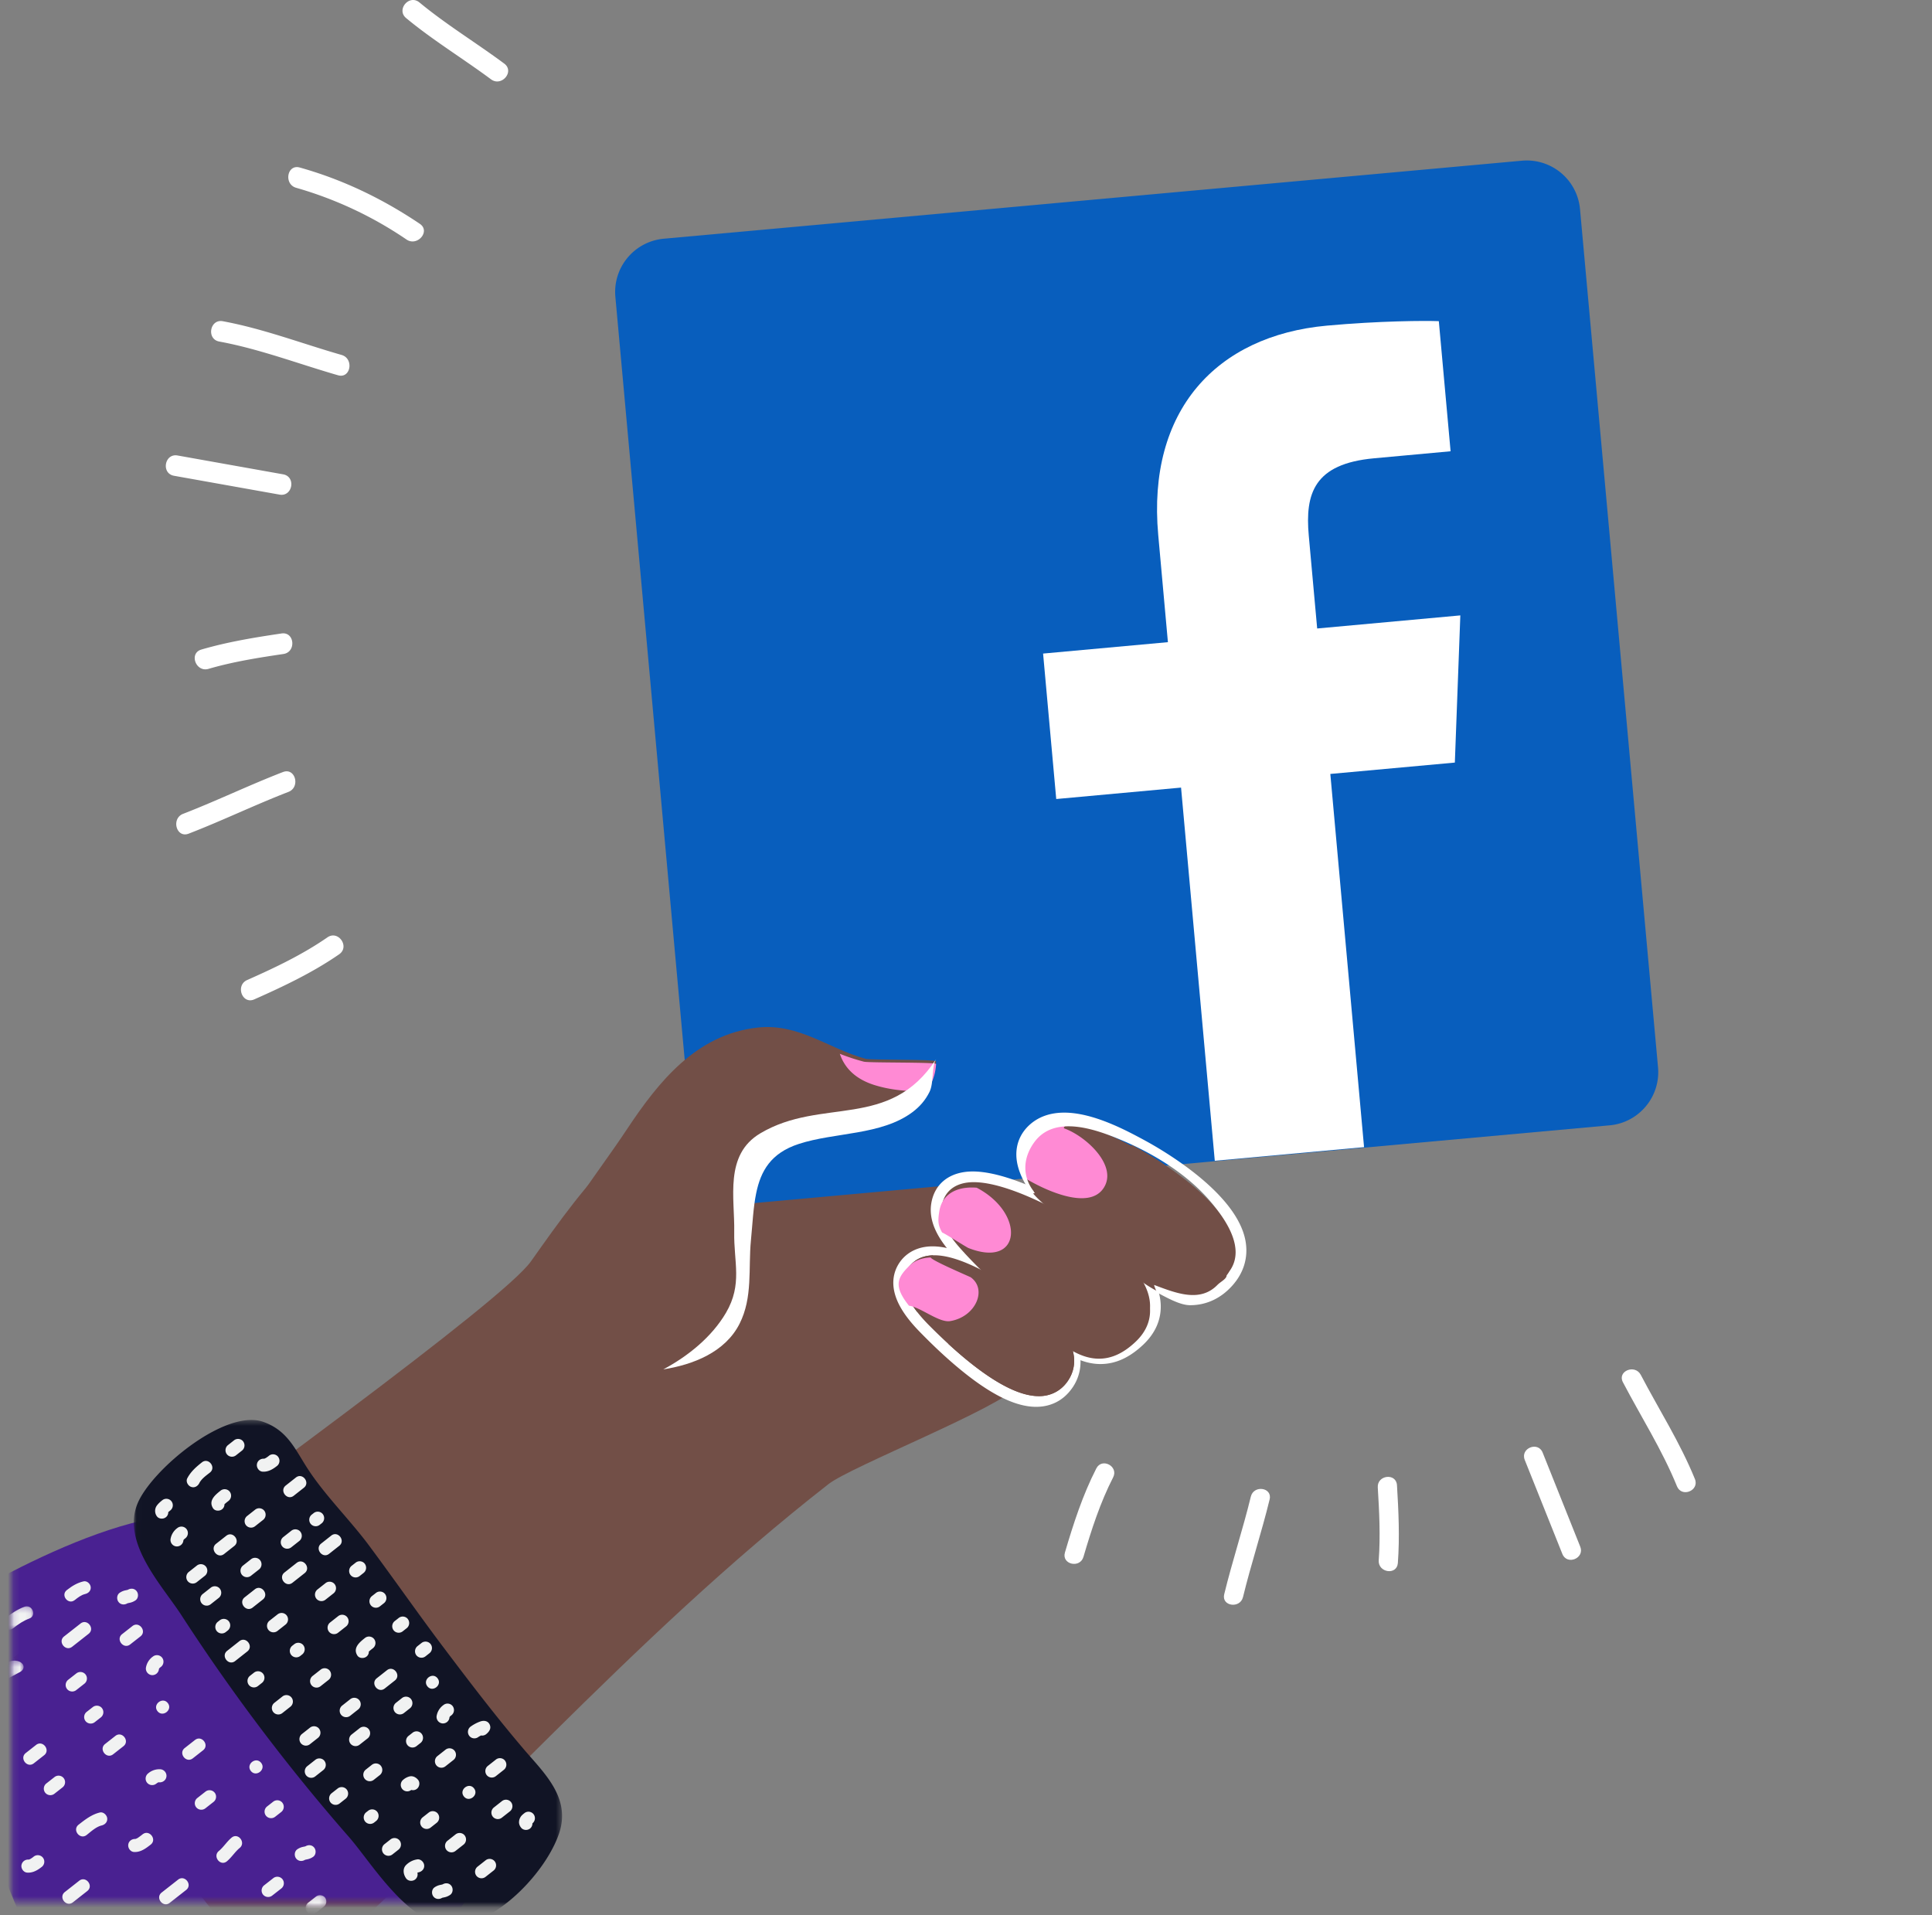 <svg xmlns="http://www.w3.org/2000/svg" xmlns:xlink="http://www.w3.org/1999/xlink" width="341" height="338" viewBox="0 0 341 338">
    <rect x="0" y="0" width="341" height="338" fill="#808080" stroke="none"/>
    <defs>
        <path id="a" d="M.487.336h177.956v153.736H.482z"/>
        <path id="c" d="M.184.033H81.57V68.53H.184z"/>
        <path id="e" d="M.02.43H75.6v85.813H.024z"/>
        <path id="g" d="M1.124 1.223h3.79v4.111h-3.79z"/>
        <path id="i" d="M2.153 1.36h2.015V4.71H2.153z"/>
        <path id="k" d="M1.072 2.162H4.73v2.02H1.072z"/>
    </defs>
    <g fill="none" fill-rule="evenodd">
        <path fill="#FFF" fill-rule="nonzero" d="M74.025.424C78.776 4.36 84.063 7.554 89 11.226c1.88 1.397-.469 4.157-2.335 2.775-4.943-3.672-10.23-6.87-14.976-10.802-1.804-1.493.536-4.264 2.335-2.77m-21.12 29.138c7.608 2.13 14.641 5.526 21.197 9.94 1.933 1.3-.426 4.065-2.345 2.774a67.587 67.587 0 0 0-19.478-9.134c-2.225-.627-1.618-4.211.626-3.58m-13.579 27.13c7.168 1.324 13.981 3.95 20.972 5.954 2.215.64 1.607 4.225-.632 3.584-6.985-2.009-13.804-4.63-20.971-5.954-2.287-.424-1.66-4.009.631-3.585m-7.98 23.699l18.626 3.324c2.311.41 1.68 3.99-.631 3.58l-18.627-3.324c-2.306-.41-1.675-3.994.632-3.58m4.2 34.25c4.632-1.354 9.379-2.13 14.144-2.838 2.316-.342 2.632 3.281.34 3.623-4.455.66-8.9 1.363-13.23 2.626-2.234.65-3.493-2.76-1.253-3.411m-3.22 28.993c5.937-2.298 11.674-5.078 17.612-7.37 2.182-.849 3.13 2.668.971 3.502-5.933 2.293-11.674 5.078-17.612 7.37-2.182.844-3.125-2.673-.972-3.502m11.302 29.336c4.89-2.168 9.751-4.476 14.163-7.53 1.923-1.325 3.995 1.652 2.071 2.987-4.655 3.223-9.818 5.67-14.98 7.959-2.14.944-3.374-2.476-1.254-3.416"/>
        <g transform="translate(1.888 182.218)">
            <mask id="b" fill="#fff">
                <use xlink:href="#a"/>
            </mask>
            <path fill="#724F47" d="M177.754 62.436c1.18-1.475.554-6.512.222-8.348-.222-1.226-3.143-3.5-3.827-5.105-1.215-2.86-1.654-6.008-2.507-8.988-2.771-9.733-6.44-21.596-12.725-30.723-2.313-3.365-4.979-6.345-8.098-8.714-2.005-1.534-6.121 5.59-7.336 6.45-5.379 3.83-7.196 2.105-13.621 3.076-18.678 2.802-27.956 16.111-38.045 30.339-4.902 6.911-52.085 41.11-91.33 69.92l46.966 59.725c33.427-29.435 61.77-62.94 96.908-90.357 3.99-3.11 30.366-13.482 33.393-17.27" mask="url(#b)"/>
        </g>
        <path fill="#F5B596" fill-rule="nonzero" d="M170.887 242.642c.544-.173 1.06-.365 1.57-.558.418-.36.836-.74 1.264-1.14l-2.834 1.698zm-17.937-49.766a40.934 40.934 0 0 0 1.94-.703 52.94 52.94 0 0 0 1.53-1.458l-3.47 2.165v-.004z"/>
        <path fill="#DFA289" d="M129.776 210.8l1.973.462a9.871 9.871 0 0 0-1.624-.496 2.45 2.45 0 0 0-.35.033"/>
        <g transform="translate(1.888 267.19)">
            <mask id="d" fill="#fff">
                <use xlink:href="#c"/>
            </mask>
            <path fill="#492191" d="M76.39 51.185c-5.547-21.876-24-24.746-35.934-42.015L35.416.24C18.574-2.01-9.281 15.04-18.794 21.35l42.47 102.852c18.535-14.767 30.518-27.33 46.496-44.076C88.46 60.958 80.15 66 76.39 51.185" mask="url(#d)"/>
        </g>
        <g transform="translate(23.603 250.196)">
            <mask id="f" fill="#fff">
                <use xlink:href="#e"/>
            </mask>
            <path fill="#111425" d="M68.767 58.447c-4.853-5.694-9.324-11.562-13.838-17.54-4.553-6.018-8.865-12.224-13.365-18.275-3.401-4.584-7.727-8.792-10.824-13.54-2.24-3.432-3.547-6.805-7.887-8.33C16.127-1.602 3.18 9.212.692 15.133c-2.923 6.963 4.374 14.564 7.713 19.737a342.269 342.269 0 0 0 29.598 39.183c4.268 4.889 11.12 16.648 19.302 15.625 7.383-.926 15.483-9.617 17.748-16.213 2.182-6.336-2.589-10.675-6.29-15.018" mask="url(#f)"/>
        </g>
        <g transform="translate(.944 282.296)">
            <mask id="h" fill="#fff">
                <use xlink:href="#g"/>
            </mask>
            <path fill="#F1F2F2" d="M3.366 1.298c-1.26.472-2.327 1.204-3.375 2.02-1.143.898.245 2.668 1.392 1.77.902-.707 1.766-1.311 2.851-1.713 1.36-.51.487-2.582-.868-2.077" mask="url(#h)"/>
        </g>
        <path fill="#F1F2F2" d="M16.006 280.076c-.08-.566-.67-1.104-1.27-.963-1.133.265-2.04.831-2.946 1.54-1.142.896.246 2.667 1.388 1.77.567-.444 1.147-.912 1.865-1.081.595-.142 1.048-.614.963-1.266"/>
        <g transform="translate(0 291.737)">
            <mask id="j" fill="#fff">
                <use xlink:href="#i"/>
            </mask>
            <path fill="#F1F2F2" d="M3.824 1.79c-.553-.482-1.605-.567-2.304-.19L-.543 2.71c-.703.377-.83 1.095-.278 1.576.552.487 1.6.572 2.303.19L3.541 3.37c.708-.383.835-1.1.283-1.577" mask="url(#j)"/>
        </g>
        <path fill="#F1F2F2" fill-rule="nonzero" d="M14.218 286.552l-2.905 2.278c-1.172.922.251 2.74 1.423 1.823l2.905-2.283c1.172-.921-.252-2.74-1.423-1.818m.88 8.993a1.16 1.16 0 0 0-1.616-.194l-1.453 1.139a1.164 1.164 0 0 0-.193 1.624 1.16 1.16 0 0 0 1.617.194l1.452-1.14c.498-.396.584-1.12.194-1.623m8.269-8.542l-1.816 1.425c-1.171.921.252 2.74 1.424 1.818l1.82-1.425c1.167-.921-.256-2.74-1.428-1.818m.552-4.543c.513-.363.566-1.148.193-1.624-.377-.484-1.016-.543-1.515-.252a.988.988 0 0 0-.039.015l-.067.024-.296.063a2.787 2.787 0 0 0-1.075.446c-.518.364-.57 1.15-.193 1.624.373.485 1.012.543 1.515.257l.039-.02.063-.024.3-.063a2.787 2.787 0 0 0 1.075-.446M6.365 307.984l-1.816 1.425c-1.172.921.252 2.74 1.423 1.818l1.816-1.425c1.172-.921-.252-2.739-1.423-1.818m11.639-6.491a1.16 1.16 0 0 0-1.622-.194l-1.09.853a1.164 1.164 0 0 0-.193 1.624 1.16 1.16 0 0 0 1.617.194l1.09-.853c.497-.397.583-1.121.193-1.624m10.046-6.845l.01-.068.01-.03.019-.043.038-.058.03-.034.028-.024c.073-.068.155-.131.238-.194.494-.397.58-1.117.193-1.62a1.16 1.16 0 0 0-1.617-.198 3.016 3.016 0 0 0-1.24 1.988 1.163 1.163 0 0 0 1.008 1.29c.63.068 1.2-.38 1.283-1.01m-16.8 19.198a1.16 1.16 0 0 0-1.617-.199l-1.453 1.14c-.499.395-.587 1.12-.198 1.624a1.16 1.16 0 0 0 1.622.193l1.452-1.139c.495-.396.581-1.117.194-1.619m9.121-7.456l-1.815 1.425c-1.172.921.251 2.74 1.423 1.818l1.816-1.425c1.171-.921-.252-2.739-1.424-1.818m9.252-5.793c-.92-1.173-2.735.252-1.82 1.425.92 1.173 2.735-.252 1.82-1.425M7.575 327.879a1.16 1.16 0 0 0-1.617-.194c-.08.064-.16.127-.242.19l-.29.193c-.092.05-.186.095-.281.136-.015 0-.02 0-.03.01-.096.005-.26-.005-.048.01a1.172 1.172 0 0 0-1.283 1.008c-.072.606.383 1.24 1.007 1.285.998.077 1.83-.417 2.59-1.014.498-.397.584-1.12.194-1.624m20.446-13.307l.067.01c.63.053 1.21-.373 1.288-1.008a1.163 1.163 0 0 0-1.007-1.29 3.009 3.009 0 0 0-2.227.727 1.164 1.164 0 0 0-.194 1.624 1.16 1.16 0 0 0 1.617.194 6.41 6.41 0 0 1 .3-.208c.052-.018.104-.034.156-.049m-9.102 6.327c-.083-.577-.693-1.14-1.308-.99-1.438.35-2.59 1.251-3.742 2.153-1.172.921.252 2.734 1.423 1.818.775-.61 1.646-1.44 2.639-1.682.61-.146 1.075-.63.988-1.3m15.497-13.791l-1.815 1.425c-1.167.92.256 2.734 1.428 1.818l1.815-1.425c1.172-.922-.251-2.74-1.423-1.818m-20.436 24.84l-2.542 1.997c-1.171.921.252 2.739 1.424 1.818l2.542-1.997c1.171-.921-.252-2.735-1.424-1.818m11.184-8.188c-.288.231-.585.451-.89.66-.081.03-.16.067-.233.11-.073.04-.218.049-.126.049-.63-.034-1.21.359-1.283 1.013-.073.596.377 1.246 1.007 1.285 1.162.073 2.077-.616 2.953-1.3 1.167-.92-.256-2.738-1.428-1.817m12.723-7.345a1.16 1.16 0 0 0-1.617-.198l-1.452 1.139c-.5.395-.588 1.12-.199 1.624a1.16 1.16 0 0 0 1.622.194l1.453-1.14c.497-.396.584-1.12.193-1.623m8.202-5.26c-.92-1.174-2.736.252-1.82 1.425.92 1.173 2.735-.252 1.82-1.425m3.752 7.039a1.16 1.16 0 0 0-1.622-.194l-1.09.853a1.164 1.164 0 0 0-.193 1.624 1.16 1.16 0 0 0 1.617.194l1.09-.853c.497-.397.584-1.121.193-1.624m-7.533 7.974c1.142-.95-.281-2.773-1.428-1.818-.843.698-1.419 1.663-2.257 2.361-1.142.95.276 2.768 1.424 1.818.842-.703 1.418-1.663 2.256-2.36m-10.87 5.594l-2.904 2.278c-1.172.921.252 2.744 1.423 1.823l2.905-2.279c1.172-.92-.252-2.739-1.423-1.822m18.426-.073a1.16 1.16 0 0 0-1.621-.194l-1.627 1.275a1.164 1.164 0 0 0-.194 1.62 1.16 1.16 0 0 0 1.617.193l1.627-1.27c.498-.397.584-1.121.194-1.624m5.412-3.951c.514-.364.567-1.144.194-1.624-.378-.485-1.017-.543-1.515-.252l-.04.014-.067.025-.295.063a2.777 2.777 0 0 0-1.075.446c-.518.363-.571 1.149-.198 1.624.377.484 1.016.547 1.515.257l.039-.02a1.15 1.15 0 0 0 .067-.024l.296-.063c.387-.07.755-.222 1.08-.446"/>
        <g transform="translate(52.872 332.335)">
            <mask id="l" fill="#fff">
                <use xlink:href="#k"/>
            </mask>
            <path fill="#F1F2F2" d="M4.494 2.592a1.133 1.133 0 0 0-1.577-.19l-1.416 1.11a1.133 1.133 0 0 0-.189 1.577 1.133 1.133 0 0 0 1.577.189l1.416-1.11c.48-.385.563-1.083.19-1.572" mask="url(#l)"/>
        </g>
        <path fill="#F1F2F2" fill-rule="nonzero" d="M29.697 266.899c.12-.106.244-.212.373-.314.49-.394.574-1.11.192-1.61a1.144 1.144 0 0 0-1.6-.197c-.335.265-.67.55-.929.892a1.613 1.613 0 0 0-.062 1.932c.35.52 1.14.564 1.604.193.275-.213.432-.547.422-.896m5.477-5.123c.397-.776 1.211-1.34 1.877-1.865 1.159-.915-.25-2.722-1.408-1.807-1.02.805-1.987 1.653-2.59 2.824-.287.56.105 1.282.642 1.494.622.246 1.197-.092 1.484-.646m7.737-7.368a1.144 1.144 0 0 0-1.604-.193l-1.077.849a1.162 1.162 0 0 0-.192 1.614 1.144 1.144 0 0 0 1.6.193l1.077-.849a1.162 1.162 0 0 0 .191-1.614M32.363 271.94l.01-.067.01-.03a.76.76 0 0 0 .019-.043l.038-.057.029-.034.024-.024.24-.193c.488-.394.574-1.11.19-1.61a1.144 1.144 0 0 0-1.599-.197 3 3 0 0 0-1.225 1.976c-.074.63.37 1.201.996 1.281a1.155 1.155 0 0 0 1.268-1.002m7.254-6.433c.23-.222.484-.414.738-.612a1.162 1.162 0 0 0 .191-1.614 1.144 1.144 0 0 0-1.6-.193c-.971.766-2.192 1.773-1.35 3.108.336.53 1.15.554 1.6.193.274-.208.43-.537.421-.882m9.476-8.38a1.144 1.144 0 0 0-1.604-.198c-.08.064-.16.127-.24.188-.043.03-.263.174-.282.193-.092.05-.186.095-.283.135l-.028.01c-.091.004-.259-.005-.048.01-.618-.049-1.188.36-1.264 1.002-.072.602.373 1.233.99 1.281.987.073 1.815-.419 2.562-1.012.49-.394.575-1.11.192-1.609m3.14 3.653l-1.795 1.416c-1.158.916.25 2.723 1.408 1.807l1.795-1.416c1.16-.916-.248-2.723-1.407-1.807m-5.583 5.864a1.144 1.144 0 0 0-1.604-.193l-1.436 1.133a1.162 1.162 0 0 0-.192 1.61 1.144 1.144 0 0 0 1.6.192l1.436-1.132c.49-.393.578-1.11.196-1.61m-6.708 4.42l-1.8 1.416c-1.159.915.254 2.723 1.412 1.807l1.796-1.417c1.158-.915-.25-2.722-1.408-1.807m-3.586 5.45a1.144 1.144 0 0 0-1.6-.193l-1.436 1.133a1.162 1.162 0 0 0-.191 1.614 1.144 1.144 0 0 0 1.599.193l1.436-1.132a1.162 1.162 0 0 0 .192-1.615m2.46 3.899a1.144 1.144 0 0 0-1.603-.193l-1.437 1.132a1.162 1.162 0 0 0-.191 1.615 1.144 1.144 0 0 0 1.6.192l1.436-1.132a1.162 1.162 0 0 0 .191-1.614m7.11-5.022a1.144 1.144 0 0 0-1.604-.192l-1.436 1.132a1.162 1.162 0 0 0-.192 1.61 1.144 1.144 0 0 0 1.6.192l1.436-1.127a1.162 1.162 0 0 0 .196-1.615m7.11-5.026a1.144 1.144 0 0 0-1.604-.192l-1.436 1.132a1.162 1.162 0 0 0-.191 1.614 1.144 1.144 0 0 0 1.599.193l1.436-1.132a1.162 1.162 0 0 0 .192-1.615m3.955-3.117a1.144 1.144 0 0 0-1.604-.193l-.36.284a1.162 1.162 0 0 0-.191 1.61 1.144 1.144 0 0 0 1.6.192l.358-.28a1.162 1.162 0 0 0 .192-1.613m1.498 3.782l-1.795 1.417c-1.159.916.249 2.723 1.408 1.807l1.795-1.417c1.159-.915-.249-2.722-1.408-1.807m-6.11 4.82l-2.154 1.7c-1.154.916.254 2.723 1.413 1.807l2.154-1.7c1.159-.916-.249-2.723-1.407-1.808m-7.388 4.665l-1.8 1.417c-1.154.915.253 2.717 1.412 1.807l1.795-1.417c1.16-.916-.253-2.723-1.407-1.807m-4.587 5.657a1.144 1.144 0 0 0-1.6-.193l-.358.28a1.162 1.162 0 0 0-.192 1.614 1.144 1.144 0 0 0 1.6.193l.358-.28a1.162 1.162 0 0 0 .192-1.614m1.858 3.499l-2.155 1.7c-1.159.916.249 2.723 1.408 1.808l2.154-1.701c1.159-.916-.249-2.723-1.407-1.807m8.35-4.544a1.144 1.144 0 0 0-1.604-.193l-1.436 1.127a1.162 1.162 0 0 0-.192 1.615 1.144 1.144 0 0 0 1.6.192l1.436-1.132a1.162 1.162 0 0 0 .191-1.614m8.47-5.513a1.144 1.144 0 0 0-1.6-.193l-1.436 1.133a1.162 1.162 0 0 0-.196 1.614 1.144 1.144 0 0 0 1.604.193l1.437-1.133a1.162 1.162 0 0 0 .191-1.614M64.381 276a1.144 1.144 0 0 0-1.604-.192l-.718.563a1.162 1.162 0 0 0-.192 1.615 1.144 1.144 0 0 0 1.6.193l.717-.564a1.162 1.162 0 0 0 .192-1.615m3.586 5.345a1.144 1.144 0 0 0-1.604-.193l-.718.564a1.162 1.162 0 0 0-.192 1.614 1.144 1.144 0 0 0 1.604.193l.719-.564a1.162 1.162 0 0 0 .191-1.614m-6.67 4.096a1.144 1.144 0 0 0-1.603-.193l-1.437 1.132a1.162 1.162 0 0 0-.191 1.615 1.144 1.144 0 0 0 1.599.192l1.436-1.132a1.162 1.162 0 0 0 .192-1.614m-7.742 4.949a1.144 1.144 0 0 0-1.604-.193l-.36.28a1.162 1.162 0 0 0-.191 1.609c.39.494 1.102.582 1.6.197l.358-.284c.49-.394.575-1.11.192-1.61m-7.106 5.022a1.144 1.144 0 0 0-1.599-.193l-.718.564a1.162 1.162 0 0 0-.196 1.614 1.144 1.144 0 0 0 1.604.193l.718-.564a1.162 1.162 0 0 0 .191-1.614m5.018 4.207a1.144 1.144 0 0 0-1.599-.193l-1.436 1.132a1.162 1.162 0 0 0-.192 1.615 1.144 1.144 0 0 0 1.6.192l1.436-1.132a1.162 1.162 0 0 0 .191-1.614m6.751-4.737a1.144 1.144 0 0 0-1.604-.193l-1.436 1.128a1.162 1.162 0 0 0-.192 1.614 1.144 1.144 0 0 0 1.6.193l1.436-1.133c.49-.394.574-1.11.191-1.61m6.9-3.368c.23-.221.488-.414.737-.612a1.162 1.162 0 0 0 .192-1.614 1.144 1.144 0 0 0-1.6-.193c-.971.766-2.192 1.774-1.35 3.108.336.53 1.15.555 1.604.193.273-.208.429-.537.417-.882m6.885-5.753a1.144 1.144 0 0 0-1.604-.193l-.718.564a1.162 1.162 0 0 0-.192 1.614 1.144 1.144 0 0 0 1.6.193l.718-.564a1.162 1.162 0 0 0 .191-1.614m4.022 4.418a1.144 1.144 0 0 0-1.599-.192l-.718.564a1.162 1.162 0 0 0-.192 1.609 1.144 1.144 0 0 0 1.6.193l.718-.564c.489-.394.574-1.11.191-1.61m-7.708 4.622l-1.796 1.417c-1.159.915.249 2.722 1.408 1.807l1.795-1.417c1.159-.916-.249-2.723-1.407-1.807m-4.865 5.296a1.144 1.144 0 0 0-1.6-.193l-1.436 1.132a1.162 1.162 0 0 0-.196 1.615 1.144 1.144 0 0 0 1.604.192l1.436-1.132a1.162 1.162 0 0 0 .192-1.614m-7.105 5.026a1.144 1.144 0 0 0-1.604-.193l-1.437 1.132a1.162 1.162 0 0 0-.191 1.61c.39.494 1.102.582 1.599.197l1.436-1.132a1.162 1.162 0 0 0 .192-1.614m.948 5.676a1.144 1.144 0 0 0-1.604-.192l-1.437 1.132a1.162 1.162 0 0 0-.191 1.614 1.144 1.144 0 0 0 1.6.193l1.435-1.132a1.162 1.162 0 0 0 .192-1.615m7.828-5.59a1.144 1.144 0 0 0-1.599-.192l-1.436 1.132a1.162 1.162 0 0 0-.197 1.61 1.144 1.144 0 0 0 1.6.192l1.436-1.127a1.162 1.162 0 0 0 .196-1.615m7.47-5.305a1.144 1.144 0 0 0-1.604-.198l-1.078.853a1.162 1.162 0 0 0-.191 1.61 1.144 1.144 0 0 0 1.599.193l1.077-.849c.49-.394.575-1.11.192-1.61m4.673-3.685c-.91-1.167-2.705.25-1.796 1.416.91 1.166 2.706-.25 1.796-1.416m-16.02 19.646a1.144 1.144 0 0 0-1.6-.198l-1.082.849a1.162 1.162 0 0 0-.191 1.614 1.144 1.144 0 0 0 1.603.193l1.078-.849c.489-.394.574-1.11.191-1.609m6.033-4.178a1.144 1.144 0 0 0-1.604-.193l-1.077.848a1.162 1.162 0 0 0-.192 1.615 1.144 1.144 0 0 0 1.6.192l1.077-.848a1.162 1.162 0 0 0 .191-1.614m7.187-5.667a1.144 1.144 0 0 0-1.599-.193l-.718.564a1.162 1.162 0 0 0-.197 1.614 1.144 1.144 0 0 0 1.604.193l.719-.564a1.162 1.162 0 0 0 .191-1.614m4.908-2.838l.005-.068.014-.029.014-.043.043-.058.024-.029.03-.029.239-.192c.489-.395.574-1.11.191-1.61a1.144 1.144 0 0 0-1.604-.193 2.995 2.995 0 0 0-1.226 1.976c-.07.628.373 1.197.996 1.277a1.155 1.155 0 0 0 1.274-1.002m6.464 2.915c.507-.405.943-.964.656-1.662-.316-.752-1.102-.815-1.753-.56a6.895 6.895 0 0 0-1.67.902 1.162 1.162 0 0 0-.192 1.614c.383.496 1.1.574 1.599.193.037-.027.076-.053.115-.077l.024-.015.325-.178c.316.06.642-.02.896-.217m-5.554 2.92a1.144 1.144 0 0 0-1.604-.192l-1.437 1.132a1.162 1.162 0 0 0-.191 1.614 1.144 1.144 0 0 0 1.604.193l1.436-1.132a1.162 1.162 0 0 0 .192-1.615m-6.66 6.718c.478-.376.598-1.137.191-1.614-.36-.425-.895-.709-1.465-.584a2.77 2.77 0 0 0-1.135.593 1.162 1.162 0 0 0-.191 1.614 1.144 1.144 0 0 0 1.599.193l.014-.005c.341.096.708.023.986-.197m-6.995 4.057a1.144 1.144 0 0 0-1.599-.192l-.36.28a1.162 1.162 0 0 0-.19 1.609c.39.493 1.101.581 1.599.197l.359-.284c.489-.394.574-1.11.191-1.61m3.946 5.06a1.144 1.144 0 0 0-1.6-.193l-1.077.848a1.162 1.162 0 0 0-.191 1.61c.39.494 1.101.582 1.599.198l1.077-.849a1.162 1.162 0 0 0 .192-1.614m6.75-4.742a1.144 1.144 0 0 0-1.603-.192l-1.078.848a1.162 1.162 0 0 0-.191 1.614 1.144 1.144 0 0 0 1.599.193l1.077-.848a1.162 1.162 0 0 0 .192-1.615m6.392-4.457c-.91-1.166-2.705.25-1.796 1.417.91 1.166 2.705-.25 1.796-1.417m5.468-4.896a1.144 1.144 0 0 0-1.604-.193l-1.437 1.133a1.162 1.162 0 0 0-.191 1.61c.39.493 1.102.581 1.599.197l1.436-1.133a1.162 1.162 0 0 0 .192-1.614m-15.46 19.781l.08-.033a.681.681 0 0 0 .049-.015l.086-.02c.608-.134 1.068-.635.977-1.295-.077-.579-.68-1.114-1.284-.979a3.474 3.474 0 0 0-1.953 1.036c-.603.66-.421 1.644.053 2.304.364.506 1.125.568 1.604.193.355-.283.508-.751.387-1.19m8.35-6.578a1.144 1.144 0 0 0-1.603-.193l-1.437 1.132a1.162 1.162 0 0 0-.191 1.61 1.144 1.144 0 0 0 1.599.193l1.436-1.128a1.162 1.162 0 0 0 .192-1.614m8.187-5.875a1.144 1.144 0 0 0-1.599-.192l-1.436 1.132a1.162 1.162 0 0 0-.197 1.61 1.144 1.144 0 0 0 1.604.192l1.437-1.127a1.162 1.162 0 0 0 .191-1.615m-10.744 16.36c.508-.361.56-1.142.192-1.614-.374-.482-1.006-.54-1.499-.25l-.038.014a.577.577 0 0 0-.067.024l-.292.063c-.382.07-.744.222-1.063.443-.513.361-.565 1.142-.192 1.614.369.482 1 .545 1.494.256l.038-.02a.849.849 0 0 0 .067-.024l.297-.062a2.753 2.753 0 0 0 1.063-.444m7.862-5.912a1.144 1.144 0 0 0-1.6-.193l-1.436 1.132a1.162 1.162 0 0 0-.196 1.61 1.144 1.144 0 0 0 1.604.193l1.436-1.128a1.162 1.162 0 0 0 .192-1.614m6.65-6.703l.01-.01a1.162 1.162 0 0 0 .192-1.614 1.144 1.144 0 0 0-1.6-.193c-.253.198-.536.42-.699.704-.188.302-.28.655-.263 1.011.03.3.147.585.335.82.364.51 1.125.573 1.6.197.279-.219.437-.559.426-.915"/>
        <path fill="#EF6351" d="M143.044 183.297c-16.687 16.72-4.603 23.443 11.067 8.794-.62.241-1.24.483-1.908.705l3.41-2.167c-.505.511-1.006.999-1.502 1.462 23.027-9.17 13.047-32.965-11.067-8.794"/>
        <path fill="#FFF" fill-rule="nonzero" d="M299.15 261.044c-2.61-6.42-6.347-12.258-9.55-18.377-1.015-1.941-4.184-.68-3.16 1.286 3.203 6.114 6.935 11.957 9.547 18.377.836 2.053 4 .767 3.164-1.286m-20.237 11.943l-6.632-16.597c-.817-2.062-3.986-.776-3.164 1.281l6.637 16.597c.817 2.062 3.982.776 3.16-1.281m-32.193 2.897c.337-4.586.125-9.162-.154-13.738-.135-2.223-3.525-1.815-3.39.388.26 4.285.485 8.56.168 12.845-.164 2.208 3.212 2.718 3.376.505m-27.33 5.998c1.409-5.785 3.29-11.443 4.698-17.232.52-2.126-2.808-2.597-3.318-.495-1.41 5.789-3.29 11.447-4.698 17.237-.52 2.12 2.808 2.591 3.318.49m-28.162-7.09c1.409-4.795 2.957-9.584 5.242-14.044.995-1.941-1.972-3.518-2.968-1.577-2.414 4.707-4.054 9.793-5.545 14.854-.615 2.101 2.655 2.849 3.27.767"/>
        <path fill="#085EBD" d="M284.103 198.622c5.188-.473 9.01-5.062 8.54-10.251L278.873 36.908a9.437 9.437 0 0 0-10.25-8.545l-151.466 13.77a9.436 9.436 0 0 0-8.544 10.25l13.764 151.463a9.437 9.437 0 0 0 10.25 8.545l151.465-13.769h.01z"/>
        <path fill="#FFF" d="M240.757 202.47l-5.953-65.868 21.978-2.007.967-25.976-25.266 2.31L231 94.54c-.67-7.428.923-12.681 11.518-13.65l13.513-1.241-2.077-22.963c-2.364-.096-10.446-.062-19.777.79-19.48 1.782-31.734 14.965-29.749 36.935l1.709 18.932-22.03 2.012 2.32 25.673 22.03-2.017 5.953 65.867 26.347-2.407z"/>
        <path fill="#724F47" d="M133.675 206.745c.852-2.27 7.24-5.387 10.534-7.022 6.769-3.343 20.374-1.443 21.014-12.409.02-.365-11.578-.197-12.44-.433-6.6-1.813-11.805-6.32-19.089-5.511-10.794 1.202-17.452 9.523-23.075 18.002-10.67 16.083-23.755 27.775-4.362 45.344 5.623 5.098 12.83 1.938 19.094-1.977 6.735-4.208 5.57-9.095 7.072-16.713 1.107-5.646-.323-15.083 1.252-19.286"/>
        <path fill="#FF8AD4" d="M154.284 191.494c2.92.928 6.05 1.176 9.168 1.095.997-1.221 1.643-2.773 1.771-4.794.02-.34-11.867-.181-12.75-.408a36.185 36.185 0 0 1-4.244-1.393c.849 2.524 2.768 4.451 6.055 5.5"/>
        <path fill="#FFF" d="M133.465 210.613c.812-3.952 2.591-7.095 7.514-8.704 6.349-2.08 14.588-1.51 20.067-5.61 1.296-.968 2.292-2.127 3.007-3.564.808-1.624.334-4.513 1.17-5.796-8.2 12.598-20.173 6.663-31.014 13.087-6.416 3.804-4.497 11.435-4.618 17.447-.101 5.293 1.504 9.174-1.455 14.237-2.514 4.283-6.707 7.66-11.063 9.988 5.265-.833 10.913-3.022 13.461-8.057 2.355-4.661 1.528-9.758 2.002-14.669.29-2.989.411-5.84.929-8.359"/>
        <path fill="#724F47" fill-rule="nonzero" d="M167.844 231.748c4.48-.72 4.895-5.31 1.925-7.444-1.329-.21-2.62-.608-3.83-1.183a2.392 2.392 0 0 1-1.259-1.25c-1.543.053-2.796.54-3.73 1.458-2.132 2.106-1.808 4.922.934 8.396 2.008.24 4.015.336 5.96.023m21.773 7.142c-1.127-5.13-8.403-10-12.451-12.357.575 3.038-.31 6.252-3.26 8.49-1.912 1.453-4.137 2.087-6.483 2.276.75.677 1.49 1.326 2.225 1.94 5.684 4.766 10.338 7.18 13.83 7.18 2.085 0 3.822-.852 5.026-2.451 1.127-1.505 1.514-3.261 1.113-5.078"/>
        <path fill="#FFF" fill-rule="nonzero" d="M164.598 219.983c-2.614 0-4.222 1.085-5.114 1.986-1.011 1.036-3.1 3.923-.71 8.458 1.03 1.947 2.585 3.648 3.668 4.752 2.004 2.048 3.87 3.822 5.72 5.417 5.997 5.186 10.806 7.711 14.704 7.711 2.6 0 4.77-1.099 6.278-3.18a7.967 7.967 0 0 0 1.379-6.492c-1.312-6.16-9.427-11.606-14.146-14.305l-.238-.135c-2.38-1.368-7.338-4.212-11.54-4.212m0 3.311c3.473 0 8.253 2.824 10.161 3.914 3.674 2.1 16.159 9.88 11.741 15.967a4.256 4.256 0 0 1-3.635 1.821c-3.707 0-8.66-3.523-12.576-6.91a91.12 91.12 0 0 1-5.515-5.225c-1.784-1.832-5.52-5.957-2.963-8.56.706-.722 1.68-1.012 2.786-1.012"/>
        <path fill="#724F47" fill-rule="nonzero" d="M167.832 217.344a2.77 2.77 0 0 1 1.352 0c.875.201 1.697.526 2.461.942a4.867 4.867 0 1 0 1.19-9.523l-.177-.08a11.366 11.366 0 0 0-.803-.03c-3.153 0-5.208 1.54-5.623 4.227-.249 1.582.253 3.097 1.022 4.45.193-.014.387-.008.578.02m35.07 12.075c-.831-5.378-7.73-10.575-12.967-13.797a14.36 14.36 0 0 1-8.089-1.008c-.11.994-.382 2.007-.822 3.04a9.678 9.678 0 0 1-4.978 5.158c.826 1.587 1.256 3.356 1.185 5.096a224.49 224.49 0 0 0 8.762 7.156c2.447 1.922 5.084 3.796 8.123 3.796 2.193 0 4.276-.966 6.364-2.954 1.959-1.855 2.795-4.102 2.422-6.487"/>
        <path fill="#FFF" fill-rule="nonzero" d="M171.7 206.765c-4.043 0-6.786 2.13-7.338 5.696-.648 4.191 2.651 7.8 4.426 9.741l.112.122c2.012 2.207 4.363 4.478 7.183 6.937a228.847 228.847 0 0 0 8.9 7.287c2.588 2.038 5.645 4.206 9.249 4.206 2.665 0 5.146-1.13 7.589-3.454 3.018-2.877 3.27-5.967 2.95-8.048-.609-3.93-3.7-7.908-9.46-12.163a72.65 72.65 0 0 0-10.478-6.355c-3.72-1.81-9.016-3.969-13.137-3.969m0 3.328c4.038 0 9.848 2.741 11.686 3.639 4.373 2.13 24.548 13.162 16.156 21.152-1.91 1.814-3.638 2.542-5.306 2.542-2.419 0-4.712-1.538-7.198-3.493a226.665 226.665 0 0 1-8.775-7.18 85.487 85.487 0 0 1-6.917-6.68c-1.485-1.63-4.111-4.43-3.7-7.098.329-2.134 1.954-2.882 4.054-2.882"/>
        <path fill="#724F47" fill-rule="nonzero" d="M209.848 229.222c-3.91 0-7.694-2.687-10.204-4.709a205.943 205.943 0 0 0-4.087-3.181l-1.86-1.433c-2.65-2.045-5.43-4.273-7.8-6.688-2.356-2.395-5.14-5.955-5.035-9.342.048-1.51.673-2.856 1.828-3.89 1.26-1.136 2.933-1.71 4.962-1.71 4.683 0 10.444 3.132 13.214 4.637l.153.081c1.188.642 5.362 3 9.339 6.281 4.481 3.704 7.044 7.225 7.616 10.473.419 2.39-.255 4.657-1.947 6.564-1.717 1.935-3.799 2.917-6.184 2.917h.005zm-26.51 17.195c-3.471 0-8.097-2.443-13.752-7.263-1.822-1.557-3.673-3.286-5.66-5.29-4.548-4.598-5.548-8.24-2.98-10.822.98-.987 2.322-1.485 3.98-1.485 3.8 0 8.54 2.683 10.82 3.972l.24.134c3.636 2.05 12.228 7.435 13.455 13.132.394 1.84.014 3.617-1.106 5.14a5.97 5.97 0 0 1-4.996 2.482z"/>
        <path fill="#724F47" d="M194.116 238.866c-3.038 0-5.675-1.874-8.121-3.796a224.5 224.5 0 0 1-8.729-7.123 85.302 85.302 0 0 1-6.966-6.711l-.105-.12c-1.672-1.826-4.481-4.89-3.965-8.236.42-2.687 2.47-4.226 5.628-4.226 3.76 0 8.743 2.036 12.259 3.747 1.787.87 17.505 8.73 18.785 17.019.373 2.39-.463 4.637-2.422 6.492-2.088 1.988-4.17 2.954-6.364 2.954"/>
        <path fill="#724F47" fill-rule="nonzero" d="M209.847 229.224c-3.91 0-7.694-2.688-10.204-4.71a205.956 205.956 0 0 0-4.087-3.181l-1.861-1.433c-2.65-2.046-8.314-6.109-10.685-8.523-2.356-2.396-2.255-4.12-2.15-7.503.048-1.514.674-2.86 1.828-3.895 1.26-1.136 2.933-1.71 4.962-1.71 4.684 0 10.445 3.133 13.215 4.637l.154.081c1.187.642 5.361 3 9.338 6.282 4.482 3.703 7.045 7.225 7.617 10.473.419 2.39-.255 4.657-1.947 6.564-1.717 1.935-3.8 2.918-6.184 2.918h.004zm-42.052 2.342c4.453-.728 4.866-5.375 1.914-7.536a13.77 13.77 0 0 1-3.809-1.198 2.4 2.4 0 0 1-1.25-1.265c-1.534.053-2.78.547-3.707 1.476-2.121 2.132-1.799 4.983.928 8.5 1.995.244 3.99.34 5.924.023zm21.644 7.23c-1.12-5.193-8.353-10.123-12.378-12.51.573 3.077-.307 6.33-3.24 8.596-1.9 1.47-4.112 2.113-6.444 2.304a78.853 78.853 0 0 0 2.212 1.965c5.65 4.825 10.276 7.268 13.748 7.268 2.072 0 3.799-.862 4.996-2.482 1.12-1.523 1.505-3.3 1.106-5.14zm-21.682-20.97a2.799 2.799 0 0 1 1.36 0c.88.2 1.708.527 2.477.943a4.888 4.888 0 0 0 4.646-4.267 4.877 4.877 0 0 0-3.449-5.277l-.178-.081c-.269-.019-.538-.029-.808-.029-3.173 0-5.241 1.543-5.66 4.236-.25 1.585.255 3.104 1.03 4.46.194-.014.389-.008.582.02v-.005z"/>
        <path fill="#724F47" d="M202.9 230.251c-.844-5.444-7.855-10.705-13.177-13.967a14.643 14.643 0 0 1-8.22-1.021c-.111 1.006-.388 2.032-.835 3.078a9.815 9.815 0 0 1-5.06 5.222c.84 1.607 1.278 3.397 1.205 5.16a227.96 227.96 0 0 0 8.905 7.244c2.486 1.946 5.166 3.843 8.254 3.843 2.229 0 4.345-.978 6.467-2.99 1.991-1.879 2.84-4.153 2.462-6.569"/>
        <path fill="#FF8AD4" fill-rule="nonzero" d="M167.691 233.177c4.52-.727 6.628-5.608 3.626-7.746-1.81-.817-6.847-2.989-7.052-3.483-1.552.052-2.82.542-3.758 1.463-2.147 2.115-2.845 3.564-.073 7.048 2.02.237 5.29 3.031 7.257 2.718m3.212-12.911c9.34 3.701 10.136-5.983 1.63-10.559-.059-.033-.122-.052-.181-.08a12.28 12.28 0 0 0-.82-.03c-3.221 0-5.32 1.53-5.744 4.201-.25 1.573-.278 2.405.507 3.754.196-.019 3.827 2.3 4.608 2.714"/>
        <path fill="#724F47" d="M217.972 219.754c-.578-3.313-3.169-6.905-7.704-10.682a63.075 63.075 0 0 0-9.43-6.402l-.16-.088-.982-.537c.627 2.443.32 5.16-1.293 7.92a12.454 12.454 0 0 1-9.576 6.202c1.507 1.31 3.077 2.56 4.603 3.748l1.881 1.461c1.449 1.114 2.81 2.17 4.132 3.245 2.532 2.062 6.363 4.804 10.31 4.804 2.41 0 4.515-1.002 6.256-2.981 1.71-1.94 2.386-4.252 1.963-6.695"/>
        <path fill="#FF8AD4" d="M194.751 209.748c2.65-3.896-2.98-9.148-6.853-10.564-.445-.163.48-.59.202-.877a11.356 11.356 0 0 0-.92-.039c-2.028 0-3.69.576-4.946 1.713a5.375 5.375 0 0 0-1.821 3.9c-.058 1.87-.374 2.465.771 4.221 3.633 2.154 10.989 5.44 13.567 1.646"/>
        <path fill="#FFF" d="M219.835 219.04c-1.532-8.621-15.11-16.32-17.816-17.776l-.144-.08c-3.12-1.68-8.922-4.804-14.031-4.804-2.456 0-4.502.713-6.077 2.116-1.492 1.332-2.316 3.072-2.378 5.027-.077 2.53 1.16 5.055 2.744 7.229.153-.07.31-.13.472-.176.203-.053-.298-.181-.096-.233-2.022-2.545-2.095-5.83.067-8.77 3.568-4.85 10.771-2.264 15.25-.39 5.777 2.411 11.685 6.04 15.768 10.815 2.745 3.21 6.308 8.355 3.419 12.355a7.365 7.365 0 0 1-.515.76c.005.619-1.07 1.109-1.628 1.684-3.072 3.139-7.27 1.46-11.156 0-.038.228.655 1.574.592 1.812-.024.095-.794-.937-.828-.856 1.81.88 4.531 2.616 6.587 2.616 2.84 0 5.412-1.19 7.43-3.448 2.041-2.273 2.85-4.998 2.34-7.88"/>
    </g>
</svg>
